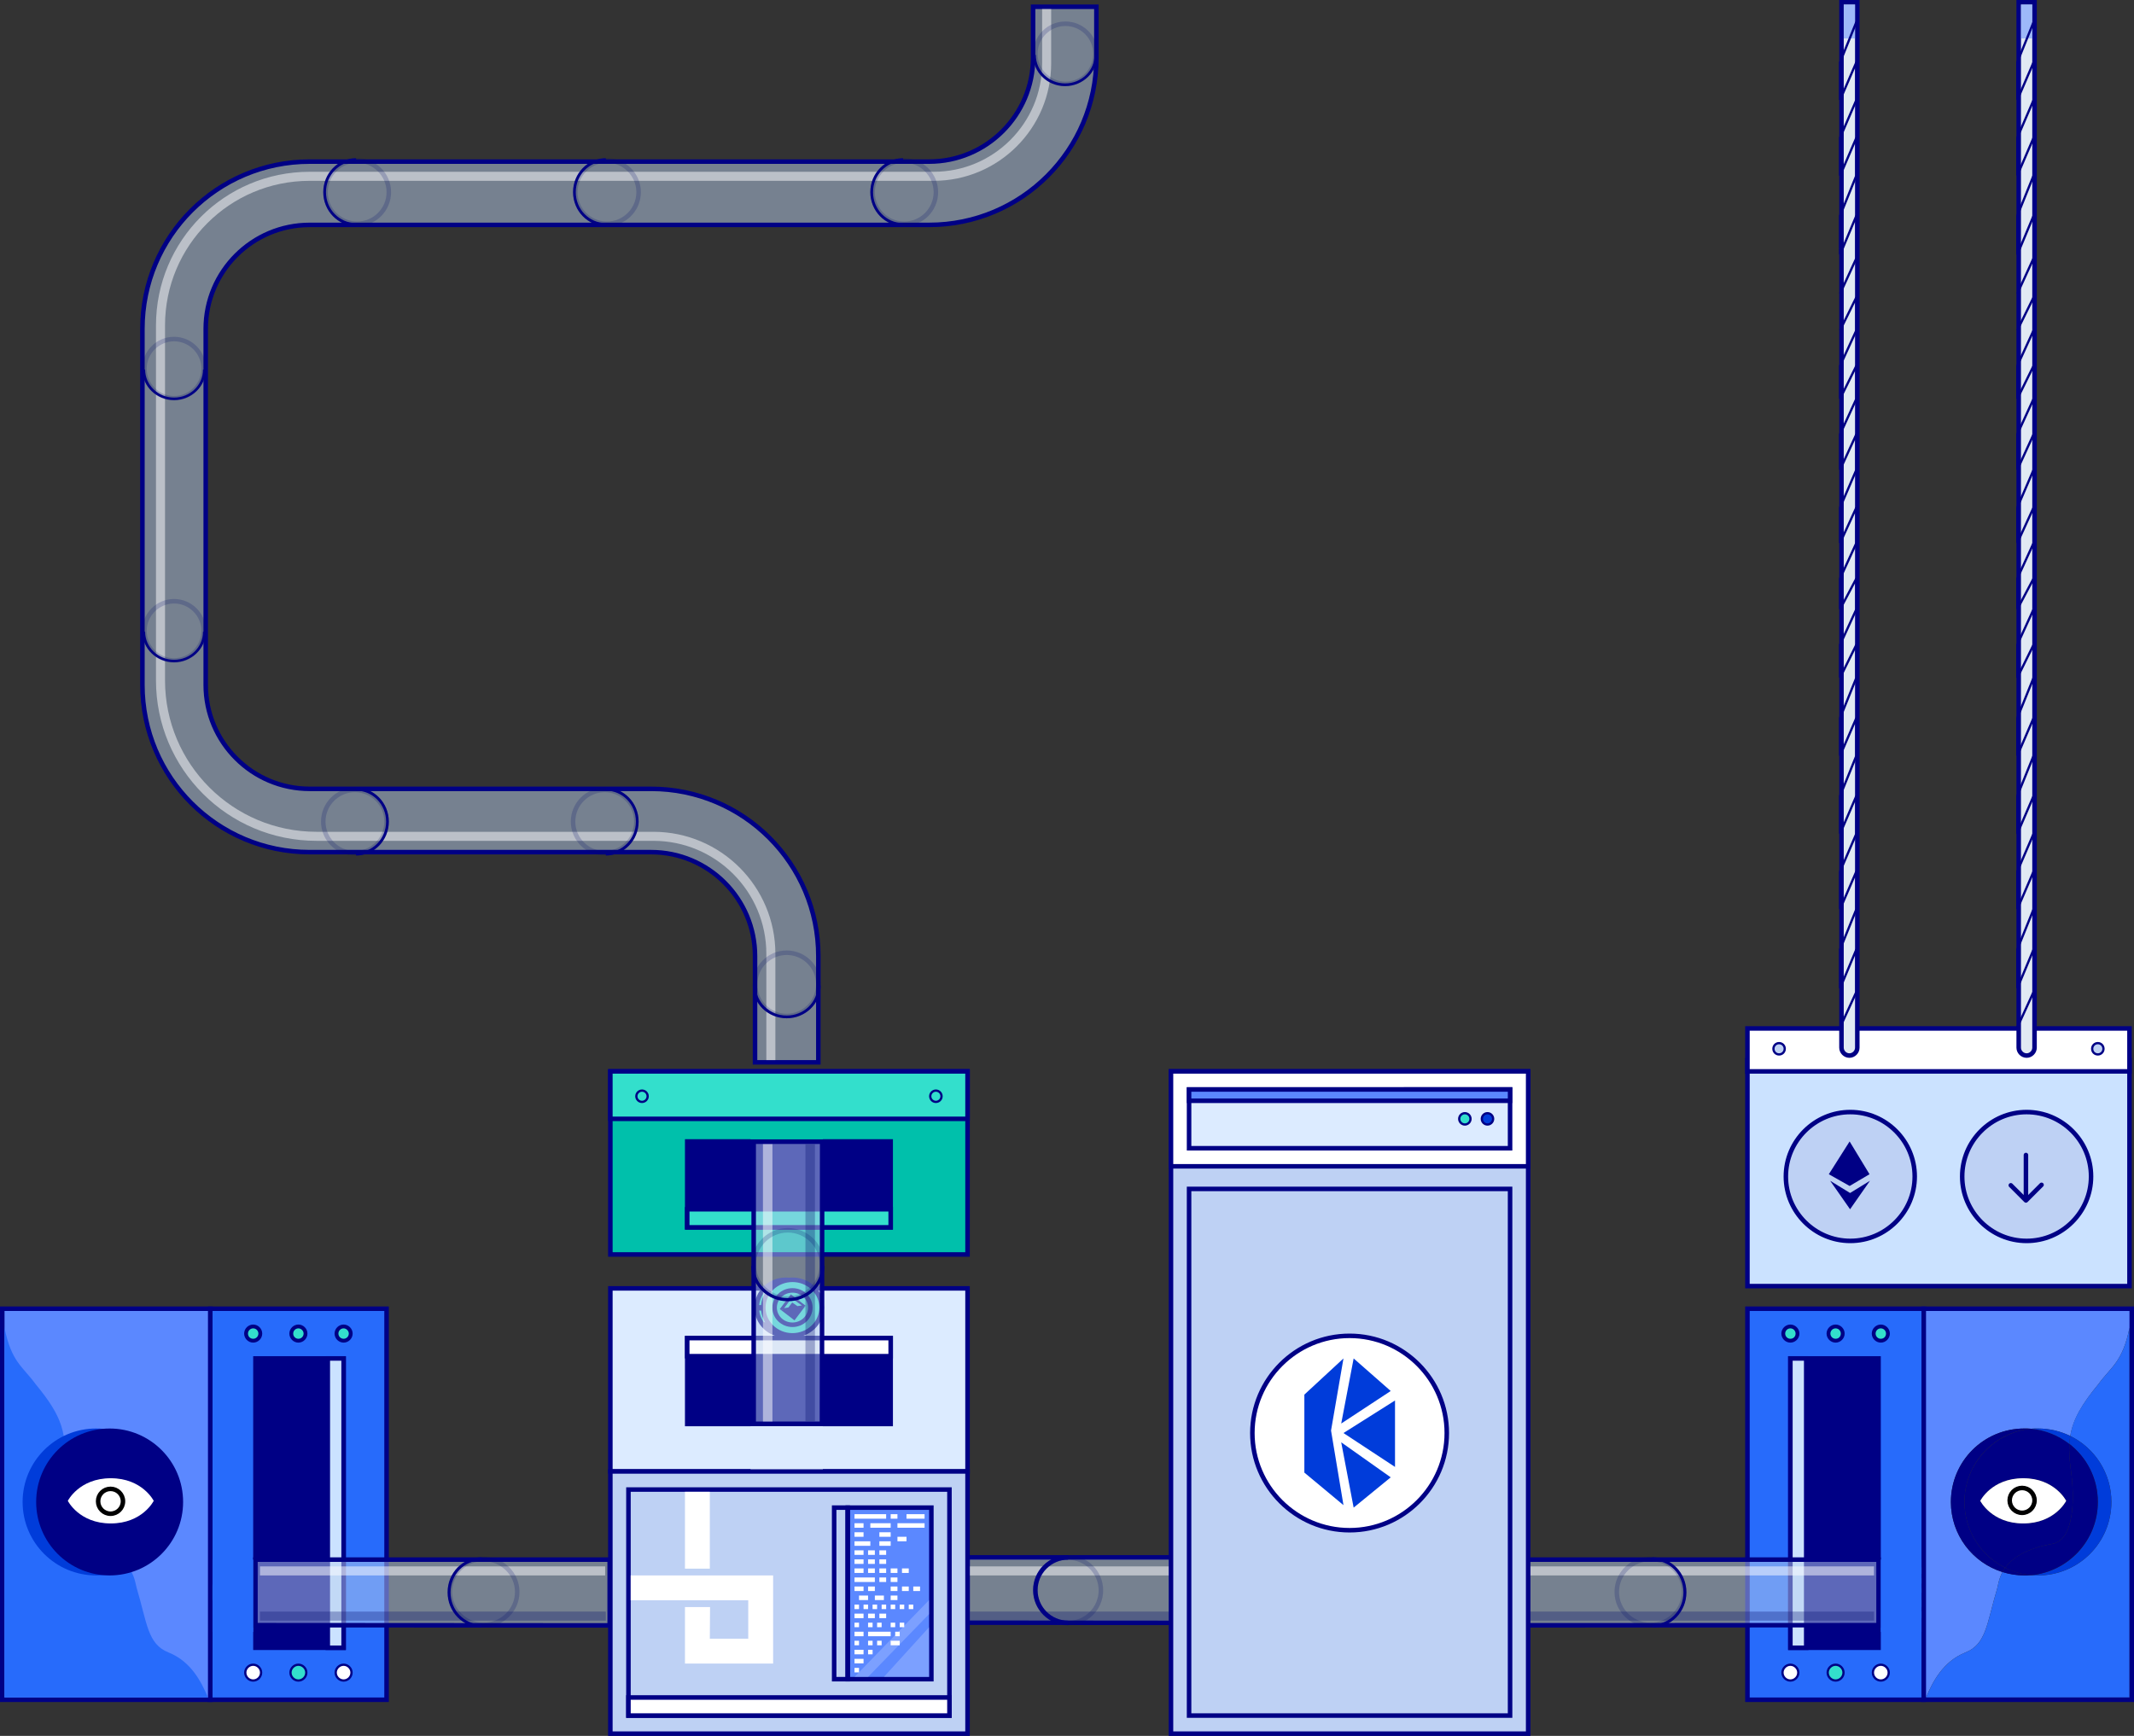 <svg width="944" height="768" viewBox="0 0 944 768" fill="none" xmlns="http://www.w3.org/2000/svg"
  class="svg-absolute t-0 mw-100 hidden-sm">
<rect x="0" y="0" width="944" height="768" fill="#333333" stroke="none"/>
<style type="text/css">
	.sh-st0{fill:#DCEBFF;stroke:#000085;stroke-width:2;}
	.sh-st1{fill:#000085;stroke:#000085;stroke-width:2;}
	.sh-st2{fill:#FFFFFF;stroke:#000085;stroke-width:2;}
	.sh-st3{fill:#00C0AB;stroke:#000085;stroke-width:2;}
	.sh-st4{fill:#33DFCC;stroke:#000085;stroke-width:2;}
	.sh-st5{fill:#276BFB;stroke:#000085;stroke-width:2;}
	.sh-st6{fill:#CBE2FF;stroke:#000085;stroke-width:2;}
	.sh-st7{fill:#33DFCC;stroke:#000085;}
	.sh-st8{fill:#FFFFFF;stroke:#000085;}
	.sh-st9{opacity:0.2;fill:none;stroke:#000D6D;stroke-width:2;enable-background:new    ;}
	.sh-st10{fill:#000085;}
	.sh-st11{fill:#BED1F4;stroke:#000085;}
	.sh-st12{fill:#BED1F4;stroke:#000085;stroke-width:2;}
	.sh-st13{fill:none;stroke:#000085;stroke-width:2;stroke-linecap:round;}
	.sh-st14{fill:#E1E9F3;stroke:#000085;stroke-width:2;}
	.sh-st15{opacity:0.5;fill-rule:evenodd;clip-rule:evenodd;fill:#5B88FF;enable-background:new    ;}
	.sh-st16{fill:none;stroke:#000085;}
	.sh-st17{fill:#BBD0EF;fill-opacity:0.5;stroke:#000085;stroke-width:2;}
	.sh-st18{opacity:0.5;fill:none;stroke:#FFFFFF;stroke-width:4;enable-background:new    ;}
	.sh-st19{fill:#33DFCC;stroke:#000085;stroke-width:2;stroke-linecap:round;stroke-linejoin:round;}
	.sh-st20{fill:#29CC86;stroke:#000085;stroke-width:2.415;}
	.sh-st21{opacity:0.3;fill:#000D6D;enable-background:new    ;}
	.sh-st22{opacity:0.5;fill:#FFFFFF;enable-background:new    ;}
	.sh-st23{fill:none;stroke:#000085;stroke-width:2;}
	.sh-st24{fill:#003CDA;stroke:#000085;}
	.sh-st25{fill:#5B88FF;stroke:#000085;stroke-width:2;}
	.sh-st26{fill:#5B88FF;}
	.sh-st27{fill:#276BFB;}
	.sh-st28{fill:#003CDA;}
	.sh-st29{fill:#FFFFFF;}
	.sh-st30{fill:none;stroke:#000000;stroke-width:2;}
	.sh-st31{fill-rule:evenodd;clip-rule:evenodd;fill:#003CDA;}
	.sh-st32{fill:none;stroke:#FFFFFF;stroke-width:2;}
	.sh-st33{opacity:0.2;fill:#FFFFFF;enable-background:new    ;}
	.sh-st34{fill:#DCEBFF;}
	.sh-st35{fill:#00C0AB;}
	.sh-st36{fill:none;}
</style>
<g id="box_x5F_element_1_">
	<g id="box_x5F_element">
		<path class="sh-st0" d="M428,570v81H270v-81H428z"/>
		<path class="sh-st1" d="M304,592v38h90v-38H304z"/>
		<path class="sh-st2" d="M304,592v8h90v-8H304z"/>
	</g>
	<g>
		<path class="sh-st3" d="M428,474v81H270v-81H428z"/>
		<path class="sh-st1" d="M394,543v-38h-90v38H394z"/>
		<path class="sh-st4" d="M394,543v-8h-90v8H394z"/>
	</g>
</g>
<g id="left_x5F_box">
	<path class="sh-st5" d="M93,579h78v173H93V579z"/>
	<path class="sh-st1" d="M113,601h39v128h-39V601z"/>
	<path class="sh-st6" d="M145,601h7v128h-7V601z"/>
	<path class="sh-st7" d="M135.5,590L135.5,590c0,1.9-1.6,3.5-3.5,3.5s-3.5-1.6-3.5-3.5l0,0c0-1.9,1.6-3.5,3.5-3.5
		S135.5,588.1,135.5,590z"/>
	<path class="sh-st7" d="M115.5,590L115.5,590c0,1.9-1.6,3.5-3.5,3.5s-3.5-1.6-3.5-3.5l0,0c0-1.9,1.6-3.5,3.5-3.5
		S115.5,588.1,115.5,590z"/>
	<path class="sh-st7" d="M155.5,590L155.5,590c0,1.9-1.6,3.5-3.5,3.5s-3.5-1.6-3.5-3.5l0,0c0-1.9,1.6-3.5,3.5-3.5
		S155.5,588.1,155.5,590z"/>
	<path class="sh-st7" d="M134.8,740L134.8,740c0,1.5-1.2,2.8-2.8,2.8c-1.5,0-2.8-1.2-2.8-2.8l0,0c0-1.5,1.2-2.8,2.8-2.8
		C133.5,737.2,134.8,738.5,134.8,740z"/>
	<path class="sh-st7" d="M135.5,740L135.5,740c0,1.9-1.6,3.5-3.5,3.5s-3.5-1.6-3.5-3.5l0,0c0-1.9,1.6-3.5,3.5-3.5
		S135.5,738.1,135.5,740z"/>
	<path class="sh-st8" d="M114.8,740L114.8,740c0,1.5-1.2,2.8-2.8,2.8s-2.8-1.2-2.8-2.8l0,0c0-1.5,1.2-2.8,2.8-2.8
		S114.8,738.5,114.8,740z"/>
	<path class="sh-st8" d="M115.5,740L115.5,740c0,1.9-1.6,3.5-3.5,3.5s-3.5-1.6-3.5-3.5l0,0c0-1.9,1.6-3.5,3.5-3.5
		S115.5,738.1,115.5,740z"/>
	<path class="sh-st8" d="M154.8,740L154.8,740c0,1.5-1.2,2.8-2.8,2.8c-1.5,0-2.8-1.2-2.8-2.8l0,0c0-1.5,1.2-2.8,2.8-2.8
		C153.5,737.2,154.8,738.5,154.8,740z"/>
	<path class="sh-st8" d="M155.5,740L155.5,740c0,1.9-1.6,3.5-3.5,3.5s-3.5-1.6-3.5-3.5l0,0c0-1.9,1.6-3.5,3.5-3.5
		S155.5,738.1,155.5,740z"/>
</g>
<g id="right_x5F_box">
	<path class="sh-st5" d="M851,579h-78v173h78V579z"/>
	<path class="sh-st1" d="M831,601h-39v128h39V601z"/>
	<path class="sh-st6" d="M799,601h-7v128h7V601z"/>
	<path class="sh-st7" d="M808.5,590L808.5,590c0,1.9,1.6,3.5,3.5,3.5s3.5-1.6,3.5-3.5l0,0c0-1.9-1.6-3.5-3.5-3.5S808.5,588.1,808.5,590
		z"/>
	<path class="sh-st7" d="M828.5,590L828.5,590c0,1.9,1.6,3.5,3.5,3.5s3.5-1.6,3.5-3.5l0,0c0-1.9-1.6-3.5-3.5-3.5S828.5,588.1,828.5,590
		z"/>
	<path class="sh-st7" d="M788.5,590L788.5,590c0,1.9,1.6,3.5,3.5,3.5s3.5-1.6,3.5-3.5l0,0c0-1.9-1.6-3.5-3.5-3.5S788.5,588.1,788.5,590
		z"/>
	<path class="sh-st7" d="M809.2,740L809.2,740c0,1.5,1.2,2.8,2.8,2.8s2.8-1.2,2.8-2.8l0,0c0-1.5-1.2-2.8-2.8-2.8S809.2,738.5,809.2,740
		z"/>
	<path class="sh-st7" d="M808.5,740L808.5,740c0,1.9,1.6,3.5,3.5,3.5s3.5-1.6,3.5-3.5l0,0c0-1.9-1.6-3.5-3.5-3.5S808.5,738.1,808.5,740
		z"/>
	<path class="sh-st8" d="M829.2,740L829.2,740c0,1.5,1.2,2.8,2.8,2.8s2.8-1.2,2.8-2.8l0,0c0-1.5-1.2-2.8-2.8-2.8S829.2,738.5,829.2,740
		z"/>
	<path class="sh-st8" d="M828.5,740L828.5,740c0,1.9,1.6,3.5,3.5,3.5s3.5-1.6,3.5-3.5l0,0c0-1.9-1.6-3.5-3.5-3.5S828.5,738.1,828.5,740
		z"/>
	<path class="sh-st8" d="M789.2,740L789.2,740c0,1.5,1.2,2.8,2.8,2.8s2.8-1.2,2.8-2.8l0,0c0-1.5-1.2-2.8-2.8-2.8S789.2,738.5,789.2,740
		z"/>
	<path class="sh-st8" d="M788.5,740L788.5,740c0,1.9,1.6,3.5,3.5,3.5s3.5-1.6,3.5-3.5l0,0c0-1.9-1.6-3.5-3.5-3.5S788.5,738.1,788.5,740
		z"/>
</g>
<path class="sh-st7" d="M809.2,590L809.2,590c0,1.5,1.2,2.8,2.8,2.8s2.8-1.2,2.8-2.8l0,0c0-1.5-1.2-2.8-2.8-2.8S809.2,588.5,809.2,590z
	"/>
<path class="sh-st7" d="M829.2,590L829.2,590c0,1.5,1.2,2.8,2.8,2.8s2.8-1.2,2.8-2.8l0,0c0-1.5-1.2-2.8-2.8-2.8S829.2,588.5,829.2,590z
	"/>
<path class="sh-st7" d="M789.2,590L789.2,590c0,1.5,1.2,2.8,2.8,2.8s2.8-1.2,2.8-2.8l0,0c0-1.5-1.2-2.8-2.8-2.8S789.2,588.5,789.2,590z
	"/>
<path class="sh-st9" d="M608.5,719c-8,0-14.5-6.5-14.5-14.5s6.5-14.5,14.5-14.5s14.5,6.5,14.5,14.5S616.5,719,608.5,719z"/>
<path class="sh-st10" d="M609,689v1.3c7.6,0,13.7,6.3,13.7,14.2s-6.1,14.2-13.7,14.2v1.3c8.3,0,15-6.9,15-15.5S617.3,689,609,689z"/>
<path class="sh-st7" d="M134.8,590L134.8,590c0,1.5-1.2,2.8-2.8,2.8c-1.5,0-2.8-1.2-2.8-2.8l0,0c0-1.5,1.2-2.8,2.8-2.8
	C133.5,587.2,134.8,588.5,134.8,590z"/>
<path class="sh-st7" d="M114.8,590L114.8,590c0,1.5-1.2,2.8-2.8,2.8s-2.8-1.2-2.8-2.8l0,0c0-1.5,1.2-2.8,2.8-2.8S114.8,588.5,114.8,590
	z"/>
<path class="sh-st7" d="M154.8,590L154.8,590c0,1.5-1.2,2.8-2.8,2.8c-1.5,0-2.8-1.2-2.8-2.8l0,0c0-1.5,1.2-2.8,2.8-2.8
	C153.5,587.2,154.8,588.5,154.8,590z"/>
<path class="sh-st6" d="M773,469h169v100H773V469z"/>
<path class="sh-st2" d="M773,455h169v19H773V455z"/>
<path class="sh-st11" d="M789.5,464c0,1.4-1.1,2.5-2.5,2.5s-2.5-1.1-2.5-2.5s1.1-2.5,2.5-2.5S789.5,462.6,789.5,464z"/>
<path class="sh-st11" d="M930.5,464c0,1.4-1.1,2.5-2.5,2.5s-2.5-1.1-2.5-2.5s1.1-2.5,2.5-2.5S930.5,462.6,930.5,464z"/>
<g id="sh_sp-left-button">
	<path class="sh-st12" d="M818.5,549c15.7,0,28.5-12.8,28.5-28.5S834.2,492,818.5,492S790,504.8,790,520.5S802.8,549,818.5,549z"/>
</g>
<path id="Etherium" class="sh-st10" d="M827,519.5l-8.8-14.5l-9.2,14.5l9.2,5.2L827,519.5z M818.4,527.8l-8.8-5.4l8.8,12.6l8.8-12.6
	L818.4,527.8z"/>
<g id="sh_sp-right-button">
	<path class="sh-st12" d="M896.5,549c15.7,0,28.5-12.8,28.5-28.5S912.2,492,896.5,492S868,504.8,868,520.5S880.8,549,896.5,549z"/>
</g>
<path id="arrow" class="sh-st13" d="M896.2,531.1V511 M896.2,531.1l-6.7-6.7 M896.2,531.1l6.9-6.9"/>
<path class="sh-st14" d="M893,1v462.5c0,1.9,1.6,3.5,3.5,3.5s3.5-1.6,3.5-3.5V1H893z"/>
<path class="sh-st15" d="M894,17V2h5v15H894z"/>
<path class="sh-st16" d="M892.4,454.5l7.2-15.7V420l-7.2,17.2V420l7.2-17.8v-16.7l-7.2,16.7v-16.7l7.2-16.7v-16.7l-7.2,16.7v-16.7
	l7.2-17.8v-16.7l-7.2,16.7v-16.7l7.2-17.8v-14.6l-7.2,14.6v-14.6l7.2-15.7v-13.6l-7.2,13.6v-13.6l7.2-15.7v-15.7l-7.2,15.7v-15.7
	l7.2-16.7v-15.7l-7.2,15.7v-15.7l7.2-15.7v-14.6l-7.2,14.6v-14.6l7.2-15.7v-14.6l-7.2,14.6"/>
<path class="sh-st16" d="M892.4,129.9l7.2-15.7V95.4l-7.2,17.2V95.4l7.2-17.8V60.9l-7.2,16.7V60.9l7.2-16.7V27.5l-7.2,16.7V27.5
	l7.2-17.8"/>
<path class="sh-st14" d="M814.6,1v462.5c0,1.9,1.6,3.5,3.5,3.5s3.5-1.6,3.5-3.5V1H814.6z"/>
<path class="sh-st15" d="M815.6,17V2h5v15H815.6z"/>
<path class="sh-st16" d="M814,454.5l7.2-15.7V420l-7.2,17.2V420l7.2-17.8v-16.7l-7.2,16.7v-16.7l7.2-16.7v-16.7l-7.2,16.7v-16.7
	l7.2-17.8v-16.7l-7.2,16.7v-16.7l7.2-17.8v-14.6l-7.2,14.6v-14.6l7.2-15.7v-13.6l-7.2,13.6v-13.6l7.2-15.7v-15.7l-7.2,15.7v-15.7
	l7.2-16.7v-15.7l-7.2,15.7v-15.7l7.2-15.7v-14.6l-7.2,14.6v-14.6l7.2-15.7v-14.6l-7.2,14.6"/>
<path class="sh-st16" d="M814,129.9l7.2-15.7V95.4l-7.2,17.2V95.4l7.2-17.8V60.9L814,77.7V60.9l7.2-16.7V27.5L814,44.2V27.5l7.2-17.8"
	/>
<path class="sh-st17" d="M457,25.5V3h28v22.5c0,40.9-33.1,74-74,74H137c-25.4,0-46,20.6-46,46V303c0,25.4,20.6,46,46,46h151
	c40.9,0,74,33.1,74,74v47h-28v-47c0-25.4-20.6-46-46-46H137c-40.9,0-74-33.1-74-74V145.5c0-40.9,33.1-74,74-74h274
	C436.4,71.5,457,50.9,457,25.5z"/>
<path class="sh-st18" d="M341,469v-47c0-28.7-23.3-52-52-52H140c-38.1,0-69-30.9-69-69V144c0-36.5,29.5-66,66-66h276
	c27.6,0,50-22.4,50-50V4"/>
<path class="sh-st9" d="M362,435.5c0-7.8-6.3-14-14-14s-14,6.3-14,14s6.3,14,14,14S362,443.3,362,435.5z"/>
<path class="sh-st10" d="M333,436h1.3c0,7.3,6.1,13.3,13.7,13.3s13.7-5.9,13.7-13.3h1.3c0,8-6.7,14.5-15,14.5S333,444,333,436z"/>
<path class="sh-st9" d="M267.5,349.5c-7.8,0-14,6.3-14,14s6.3,14,14,14s14-6.3,14-14S275.3,349.5,267.5,349.5z"/>
<path class="sh-st10" d="M268,378.5v-1.3c7.3,0,13.3-6.1,13.3-13.7s-5.9-13.7-13.3-13.7v-1.3c8,0,14.5,6.7,14.5,15S276,378.5,268,378.5
	z"/>
<path class="sh-st9" d="M157,349.5c-7.8,0-14,6.3-14,14s6.3,14,14,14s14-6.3,14-14S164.8,349.5,157,349.5z"/>
<path class="sh-st10" d="M157.5,378.5v-1.3c7.3,0,13.3-6.1,13.3-13.7s-5.9-13.7-13.3-13.7v-1.3c8,0,14.5,6.7,14.5,15
	S165.5,378.5,157.5,378.5z"/>
<path class="sh-st9" d="M158,99c7.8,0,14-6.3,14-14s-6.3-14-14-14s-14,6.3-14,14S150.2,99,158,99z"/>
<path class="sh-st10" d="M157.5,70v1.3c-7.3,0-13.3,6.1-13.3,13.7s5.9,13.7,13.3,13.7v1.3c-8,0-14.5-6.7-14.5-15S149.5,70,157.5,70z"/>
<path class="sh-st9" d="M268.5,99c7.8,0,14-6.3,14-14s-6.3-14-14-14s-14,6.3-14,14S260.7,99,268.5,99z"/>
<path class="sh-st10" d="M268,70v1.3c-7.3,0-13.3,6.1-13.3,13.7s5.9,13.7,13.3,13.7v1.3c-8,0-14.5-6.7-14.5-15S260,70,268,70z"/>
<path class="sh-st9" d="M400,99c7.8,0,14-6.3,14-14s-6.3-14-14-14s-14,6.3-14,14S392.2,99,400,99z"/>
<path class="sh-st10" d="M399.5,70v1.3c-7.3,0-13.3,6.1-13.3,13.7s5.9,13.7,13.3,13.7v1.3c-8,0-14.5-6.7-14.5-15S391.5,70,399.5,70z"/>
<path class="sh-st9" d="M484.6,23.8c0-7.4-6-13.3-13.3-13.3c-7.4,0-13.3,6-13.3,13.3s6,13.3,13.3,13.3
	C478.6,37.2,484.6,31.2,484.6,23.8z"/>
<path class="sh-st10" d="M457,24.3h1.2c0,7,5.8,12.6,13,12.6s13-5.6,13-12.6h1.2c0,7.6-6.4,13.8-14.3,13.8S457,31.9,457,24.3z"/>
<path class="sh-st9" d="M90.1,279.1c0-7.2-5.9-13.1-13.1-13.1s-13.1,5.9-13.1,13.1s5.9,13.1,13.1,13.1S90.1,286.3,90.1,279.1z"/>
<path class="sh-st10" d="M63,279.5h1.2c0,6.8,5.7,12.4,12.8,12.4s12.8-5.5,12.8-12.4H91c0,7.5-6.3,13.5-14,13.5S63,287,63,279.5z"/>
<path class="sh-st9" d="M90.1,163.1c0-7.2-5.9-13.1-13.1-13.1s-13.1,5.9-13.1,13.1c0,7.2,5.9,13.1,13.1,13.1
	C84.2,176.2,90.1,170.3,90.1,163.1z"/>
<path class="sh-st10" d="M63,163.5h1.2c0,6.8,5.7,12.4,12.8,12.4s12.8-5.5,12.8-12.4H91c0,7.5-6.3,13.5-14,13.5S63,171,63,163.5z"/>
<g id="sh_right_x5F_coin" transform="matrix(1,0,0,1,-253.025,0)">
	<g transform="translate(1365.078, 290)">
		<g id="Oval_2_">
			<ellipse class="sh-st19" cx="-262.7" cy="414.6" rx="12.9" ry="12.3"/>
			<ellipse class="sh-st19" cx="-259.8" cy="414.6" rx="12.9" ry="12.3"/>
			<ellipse class="sh-st19" cx="-259.8" cy="414.6" rx="7.9" ry="7.6"/>
		</g>
		<g transform="translate(21.098, 13.755)">
			<polygon id="Fill-5_2_" class="sh-st10" points="-280,406.5 -286.5,401.5 -280.5,402.7 -275.1,400 			"/>
			<path id="Combined-Shape_2_" class="sh-st10" d="M-280.5,403.3l-6-1.8l4.9-6.5l6.5,5L-280.5,403.3z M-281.3,396.7l-3.3,4.4l1.9-0.3
				l1.7-2.2l2.3,1.6l2-0.3L-281.3,396.7z"/>
		</g>
		<path id="Shape_2_" class="sh-st20" d="M-268.8,406.1h-2.9"/>
		<path class="sh-st20" d="M-272.6,414.7h-2.9"/>
		<path class="sh-st20" d="M-270,422.3h-2.6"/>
	</g>
</g>
<g id="sh_up_x5F_coin" transform="matrix(1,0,0,1,-253.025,0)">
	<g transform="translate(1380.078, 140)">
		<g id="Oval_3_">
			<ellipse class="sh-st19" cx="-779.4" cy="438.5" rx="12.9" ry="12.3"/>
			<ellipse class="sh-st19" cx="-776.5" cy="438.5" rx="12.9" ry="12.3"/>
			<ellipse class="sh-st19" cx="-776.5" cy="438.5" rx="7.9" ry="7.6"/>
		</g>
		<g transform="translate(21.098, 13.755)">
			<polygon id="Fill-5_3_" class="sh-st10" points="-796.7,430.4 -803.2,425.4 -797.2,426.6 -791.8,423.9 			"/>
			<path id="Combined-Shape_3_" class="sh-st10" d="M-797.2,427.2l-6-1.8l4.9-6.5l6.5,5L-797.2,427.2z M-798,420.6l-3.3,4.4l1.9-0.3
				l1.7-2.2l2.3,1.6l2-0.3L-798,420.6z"/>
		</g>
		<path id="Shape_3_" class="sh-st20" d="M-785.5,430h-2.9"/>
		<path class="sh-st20" d="M-789.3,438.6h-2.9"/>
		<path class="sh-st20" d="M-786.7,446.2h-2.6"/>
	</g>
</g>
<g id="sh_left_x5F_coin">
	<g transform="translate(1365.078, 290)">
		<g id="Oval_1_">
			<ellipse class="sh-st19" cx="-1285.5" cy="414.6" rx="12.9" ry="12.3"/>
			<ellipse class="sh-st19" cx="-1282.6" cy="414.6" rx="12.9" ry="12.3"/>
			<ellipse class="sh-st19" cx="-1282.6" cy="414.6" rx="7.9" ry="7.6"/>
		</g>
		<g transform="translate(21.098, 13.755)">
			<polygon id="Fill-5_1_" class="sh-st10" points="-1302.8,406.5 -1309.3,401.5 -1303.3,402.7 -1297.9,400 			"/>
			<path id="Combined-Shape_1_" class="sh-st10" d="M-1303.3,403.3l-6-1.8l4.9-6.5l6.5,5L-1303.3,403.3z M-1304.1,396.7l-3.3,4.4
				l1.9-0.3l1.7-2.2l2.3,1.6l2-0.3L-1304.1,396.7z"/>
		</g>
		<path id="Shape_1_" class="sh-st20" d="M-1291.6,406.1h-2.9"/>
		<path class="sh-st20" d="M-1295.4,414.7h-2.9"/>
		<path class="sh-st20" d="M-1292.8,422.3h-2.6"/>
	</g>
</g>
<g id="sh_tube_x5F_right">
	<path class="sh-st17" d="M831,690H539.8v29.1L831,719V690z"/>
	<path class="sh-st21" d="M555,713v4h274v-1.9V713H555z"/>
	<path class="sh-st22" d="M829,697v-4H547v4H829z"/>
	<path class="sh-st9" d="M730.1,718.9c-8.2,0-14.9-6.5-14.9-14.6s6.7-14.6,14.9-14.6s14.9,6.5,14.9,14.6
		C744.9,712.3,738.3,718.9,730.1,718.9z"/>
	<path class="sh-st10" d="M731,689v1.3c7.6,0,13.7,6.3,13.7,14.2s-6.1,14.2-13.7,14.2v1.3c8.3,0,15-6.9,15-15.5S739.3,689,731,689z"/>
</g>
<g id="sh_tube_x5F_left">
	<path class="sh-st17" d="M113,690h156.7v29.1L113,719V690z"/>
	<path class="sh-st21" d="M268,713v4H115v-1.9V713H268z"/>
	<path class="sh-st22" d="M115,697v-4h152.7v4H115z"/>
	<path class="sh-st9" d="M213.9,718.9c8.2,0,14.9-6.5,14.9-14.6s-6.7-14.6-14.9-14.6s-14.9,6.5-14.9,14.6
		C199.1,712.3,205.7,718.9,213.9,718.9z"/>
	<path class="sh-st10" d="M213,689v1.3c-7.6,0-13.7,6.3-13.7,14.2s6.1,14.2,13.7,14.2v1.3c-8.3,0-15-6.9-15-15.5S204.7,689,213,689z"/>
</g>
<g id="sh_tube_x5F_center">
	<path class="sh-st17" d="M428,689h114v29l-114-0.1V689z"/>
	<path class="sh-st21" d="M528.8,713v4H429v-1.9V713H528.8z"/>
	<path class="sh-st22" d="M429,697v-4h106v4H429z"/>
	<path class="sh-st9" d="M472.5,718.1c8,0,14.5-6.5,14.5-14.5s-6.5-14.5-14.5-14.5s-14.5,6.5-14.5,14.5S464.5,718.1,472.5,718.1z"/>
	<path class="sh-st23" d="M472.5,689c-8,0-14.5,6.5-14.5,14.5s6.5,14.5,14.5,14.5"/>
</g>
<g id="sh_tube_x5F_up">
	<path class="sh-st17" d="M333.4,629.9V505.1h30.3l-0.1,124.8H333.4z"/>
	<path class="sh-st21" d="M356.3,506.2h4.2v122.6h-2h-2.2V506.2z"/>
	<path class="sh-st22" d="M341.7,628.9h-4.2V506.2h4.2V628.9z"/>
	<path class="sh-st9" d="M363.6,559.4c0-8.3-6.8-15.1-15.1-15.1s-15.1,6.8-15.1,15.1s6.8,15.1,15.1,15.1S363.6,567.8,363.6,559.4z"/>
	<path class="sh-st10" d="M332.3,560h1.4c0,7.9,6.6,14.3,14.8,14.3s14.8-6.4,14.8-14.3h1.4c0,8.7-7.2,15.7-16.2,15.7
		S332.3,568.6,332.3,560z"/>
</g>
<g id="box_x5F_center">
	<path class="sh-st12" d="M676,767V474H518v293H676z"/>
	<path class="sh-st12" d="M668,759V526H526v233H668z"/>
	<path class="sh-st2" d="M676,516v-42H518v42H676z"/>
	<path class="sh-st0" d="M668,508v-26H526v26H668z"/>
	<circle class="sh-st24" cx="658" cy="495" r="2.5"/>
	<circle class="sh-st7" cx="648" cy="495" r="2.5"/>
	<path class="sh-st25" d="M668,487v-5H526v5H668z"/>
</g>
<g id="block_x5F_eye_x5F_right">
	<g id="XMLID_1_">
		<g>
			<path class="sh-st26" d="M943,579v173h-92V579H943z M942,751V587.4c-3,15.2-8.1,17.2-13.7,24.9c-7.4,9-11.2,15.5-12.5,23
				c-4.3-2.1-9.2-3.3-14.3-3.3c-1,0-2,0-3,0.1c-1-0.1-2-0.1-3-0.1c-18,0-32.5,14.5-32.5,32.5c0,14.6,9.6,26.9,22.8,31
				c-1.6,3-1.9,5.7-2.3,7.2c-4.6,15.3-4.7,24.7-14.1,28.4c-10,4-14.5,13.1-17.4,19.9L942,751L942,751z"/>
			<path class="sh-st27" d="M942,587.4V751h-90c2.9-6.8,7.4-15.9,17.4-19.9c9.4-3.7,9.5-13.1,14.1-28.4c0.4-1.5,0.7-4.2,2.3-7.2
				c3.1,0.9,6.3,1.5,9.7,1.5c1,0,2,0,3-0.1c1,0.1,2,0.1,3,0.1c18,0,32.5-14.5,32.5-32.5c0-12.8-7.4-23.9-18.2-29.2
				c1.2-7.6,5.1-14,12.5-23C933.9,604.6,939,602.6,942,587.4z"/>
			<path class="sh-st28" d="M915.8,635.3c10.8,5.3,18.2,16.4,18.2,29.2c0,18-14.5,32.5-32.5,32.5c-1,0-2,0-3-0.1
				c16.5-1.5,29.5-15.4,29.5-32.4c0-10.4-4.9-19.7-12.6-25.7C915.5,637.6,915.6,636.5,915.8,635.3z"/>
			<path class="sh-st10" d="M915.4,638.8c7.7,6,12.6,15.2,12.6,25.7c0,16.9-13,30.8-29.5,32.4c-4.1-0.4-8-1.5-11.5-3.3
				c2.9-4.1,8.8-8.4,21-10.6c9.9-1.9,9.7-21.1,8.1-32.4C915.5,646.2,915.2,642.3,915.4,638.8z"/>
			<path class="sh-st10" d="M916.1,650.6c1.6,11.3,1.8,30.5-8.1,32.4c-12.2,2.2-18,6.5-21,10.6c-10.7-5.3-18-16.4-18-29.1
				c0-16.9,13-30.8,29.5-32.4c6.3,0.6,12.2,3,16.9,6.7C915.2,642.3,915.5,646.2,916.1,650.6z M914,664c0,0-5-10-19-10s-19,10-19,10
				s5,10,19,10S914,664,914,664z"/>
			<path class="sh-st28" d="M915.8,635.3c-0.2,1.1-0.3,2.3-0.4,3.5c-4.8-3.7-10.6-6.1-16.9-6.7c1-0.1,2-0.1,3-0.1
				C906.6,632,911.5,633.2,915.8,635.3z"/>
			<path class="sh-st29" d="M895,654c14,0,19,10,19,10s-5,10-19,10s-19-10-19-10S881,654,895,654z"/>
			<path class="sh-st10" d="M895.5,632c1,0,2,0,3,0.1c-16.5,1.5-29.5,15.4-29.5,32.4c0,12.7,7.3,23.8,18,29.1c-0.5,0.7-0.9,1.3-1.2,1.9
				c-13.2-4.1-22.8-16.5-22.8-31C863,646.5,877.5,632,895.5,632z"/>
			<path class="sh-st10" d="M898.5,696.9c-1,0.1-2,0.1-3,0.1c-3.4,0-6.6-0.5-9.7-1.5c0.3-0.6,0.7-1.3,1.2-1.9
				C890.5,695.3,894.4,696.5,898.5,696.9z"/>
		</g>
		<g>
			<rect x="851" y="579" class="sh-st23" width="92" height="173"/>
		</g>
	</g>
</g>
<g id="block_x5F_eye_x5F_left">
	<path class="sh-st25" d="M1,579h92v173H1V579z"/>
	<g id="sh_sp-left-wheel-path">
		<path class="sh-st27" d="M92,751H2V587.4c3,15.2,8.1,17.2,13.7,24.9c11.8,14.3,14.5,22.2,12.2,38.3C26.3,662,26.1,681.2,36,683
			c23.4,4.3,23.4,16,24.5,19.7c4.6,15.3,4.7,24.7,14.1,28.4C84.6,735.1,89.1,744.2,92,751z"/>
	</g>
	<circle class="sh-st28" cx="42.5" cy="664.5" r="32.5"/>
	<circle class="sh-st10" cx="48.5" cy="664.5" r="32.5"/>
	<path class="sh-st29" d="M68,664c0,0-5-10-19-10s-19,10-19,10s5,10,19,10S68,664,68,664z"/>
</g>
<g id="sh_sp-left-eye">
	<circle cx="48.9" cy="664.2" r="3.5"/>
	<circle class="sh-st30" cx="48.9" cy="664.2" r="5.5"/>
</g>
<g id="sh_sp-right-eye">
	<circle cx="894.5" cy="663.8" r="3.5"/>
	<circle class="sh-st30" cx="894.5" cy="663.8" r="5.5"/>
</g>
<g id="sh_wheel">
	<path class="sh-st2" d="M554,634c0-23.7,19.3-43,43-43s43,19.3,43,43s-19.3,43-43,43S554,657.7,554,634z"/>
	<path class="sh-st31" d="M594.3,601L577,617v34.5l17.3,14.4l-5.5-33L594.3,601z M598.8,601l16.4,14.4l-21.9,14.4L598.8,601z
		 M594.3,634l22.8-14.4V649L594.3,634z M598.8,667l16.4-13.4l-21.9-15.5L598.8,667z"/>
</g>
<g id="EVM">
	<path class="sh-st9" d="M335.5,719c8,0,14.5-6.5,14.5-14.5s-6.5-14.5-14.5-14.5s-14.5,6.5-14.5,14.5S327.5,719,335.5,719z"/>
	<path class="sh-st10" d="M335,689v1.3c-7.6,0-13.7,6.3-13.7,14.2s6.1,14.2,13.7,14.2v1.3c-8.3,0-15-6.9-15-15.5S326.7,689,335,689z"/>
	<path class="sh-st12" d="M428,767V651H270v116H428z"/>
	<path class="sh-st12" d="M420,759V659H278v100H420z"/>
	<path class="sh-st2" d="M420,759v-8H278v8H420z"/>
	<path class="sh-st25" d="M375,667h37v75.9h-37V667z"/>
	<path class="sh-st23" d="M369,667h6v75.9h-6V667z"/>
	<path class="box-stroke sh-st32" d="M378,670.9h14"/>
	<path class="box-stroke sh-st32" d="M394,670.9h3"/>
	<path class="box-stroke sh-st32" d="M401,670.9h8"/>
	<path class="box-stroke sh-st32" d="M409,674.9h-12"/>
	<path class="box-stroke sh-st32" d="M394,674.9h-9"/>
	<path class="box-stroke sh-st32" d="M382,674.9h-4"/>
	<path class="box-stroke sh-st32" d="M382,678.9h-4 M394,678.9h-3h-2"/>
	<path class="box-stroke sh-st32" d="M385,682.9h-7 M394,682.9h-3h-2"/>
	<path class="box-stroke sh-st32" d="M401,680.9h-4"/>
	<path class="box-stroke sh-st32" d="M382,686.9h-4"/>
	<path class="box-stroke sh-st32" d="M387,686.9h-3"/>
	<path class="box-stroke sh-st32" d="M392,686.9h-3"/>
	<path class="box-stroke sh-st32" d="M382,690.9h-4"/>
	<path class="box-stroke sh-st32" d="M382,694.9h-4"/>
	<path class="box-stroke sh-st32" d="M387,698.9h-9"/>
	<path class="box-stroke sh-st32" d="M382,702.9h-4"/>
	<path class="box-stroke sh-st32" d="M380,710.9h-2"/>
	<path class="box-stroke sh-st32" d="M382,714.9h-4"/>
	<path class="box-stroke sh-st32" d="M380,718.9h-2"/>
	<path class="box-stroke sh-st32" d="M382,722.9h-4"/>
	<path class="box-stroke sh-st32" d="M380,726.9h-2"/>
	<path class="box-stroke sh-st32" d="M382,730.9h-4"/>
	<path class="box-stroke sh-st32" d="M386,730.9h-2"/>
	<path class="box-stroke sh-st32" d="M380,738.9h-2"/>
	<path class="box-stroke sh-st32" d="M382,734.9h-4"/>
	<path class="box-stroke sh-st32" d="M386,726.9h-2"/>
	<path class="box-stroke sh-st32" d="M390,726.9h-2"/>
	<path class="box-stroke sh-st32" d="M398,726.9h-4"/>
	<path class="box-stroke sh-st32" d="M398,722.9h-2"/>
	<path class="box-stroke sh-st32" d="M394,722.9h-10"/>
	<path class="box-stroke sh-st32" d="M386,718.9h-2"/>
	<path class="box-stroke sh-st32" d="M390,718.9h-2"/>
	<path class="box-stroke sh-st32" d="M396,718.9h-2"/>
	<path class="box-stroke sh-st32" d="M400,718.9h-2"/>
	<path class="box-stroke sh-st32" d="M387,714.9h-3"/>
	<path class="box-stroke sh-st32" d="M392,714.9h-3"/>
	<path class="box-stroke sh-st32" d="M384,710.9h-2"/>
	<path class="box-stroke sh-st32" d="M388,710.9h-2"/>
	<path class="box-stroke sh-st32" d="M392,710.9h-2"/>
	<path class="box-stroke sh-st32" d="M396,710.9h-2"/>
	<path class="box-stroke sh-st32" d="M400,710.9h-2"/>
	<path class="box-stroke sh-st32" d="M404,710.9h-2"/>
	<path class="box-stroke sh-st32" d="M384,706.9h-4"/>
	<path class="box-stroke sh-st32" d="M391,706.9h-4"/>
	<path class="box-stroke sh-st32" d="M397,706.9h-3"/>
	<path class="box-stroke sh-st32" d="M387,702.9h-3"/>
	<path class="box-stroke sh-st32" d="M397,702.9h-3"/>
	<path class="box-stroke sh-st32" d="M402,702.9h-3"/>
	<path class="box-stroke sh-st32" d="M407,702.9h-3"/>
	<path class="box-stroke sh-st32" d="M392,698.9h-3"/>
	<path class="box-stroke sh-st32" d="M397,698.9h-3"/>
	<path class="box-stroke sh-st32" d="M387,694.9h-3"/>
	<path class="box-stroke sh-st32" d="M392,694.9h-3"/>
	<path class="box-stroke sh-st32" d="M397,694.9h-3"/>
	<path class="box-stroke sh-st32" d="M402,694.9h-3"/>
	<path class="box-stroke sh-st32" d="M387,690.9h-3"/>
	<path class="box-stroke sh-st32" d="M392,690.9h-3"/>
	<path class="box-stroke sh-st33" d="M391,741.9h20v-22L391,741.9z"/>
	<path class="box-stroke sh-st33" d="M411,707.9l-33,34h6l27-27.8V707.9z"/>
	<path class="box-stroke sh-st29" d="M303,694h11v-34h-11V694z"/>
	<path class="box-stroke sh-st29" d="M331,708v17h-17l0.1-14H303v25h39v-39h-63v11H331z"/>
</g>
<rect x="94" y="690" class="sh-st27" width="18" height="32"/>
<rect x="832" y="690" class="sh-st27" width="18" height="32"/>
<rect x="332" y="631" class="sh-st34" width="32" height="19"/>
<rect x="332" y="496" class="sh-st35" width="32" height="8"/>
<line id="line_x5F_up_x5F_way" class="sh-st36" x1="94.6" y1="704.2" x2="554" y2="704.2"/>
<line id="line_x5F_right_x5F_way_1_" class="sh-st36" x1="350.6" y1="650.1" x2="350.6" y2="481.2"/>
<line id="line_x5F_left_x5F_way_1_" class="sh-st36" x1="634.6" y1="705.2" x2="851.5" y2="705.2"/>
<g id="sp-lender-path">
	<path class="sh-st4" d="M428,495v-21H270v21H428z"/>
</g>
<circle class="sh-st16" cx="414" cy="485" r="2.5"/>
<circle class="sh-st16" cx="284" cy="485" r="2.5"/>
<line id="sh_way_x5F_up" class="sh-st36" x1="348" y1="489.2" x2="348" y2="704.3"/>
<line id="sh_way_x5F_left" class="sh-st36" x1="81" y1="705" x2="342.4" y2="705"/>
<line id="sh_way_x5F_right" class="sh-st36" x1="594" y1="704.5" x2="869" y2="704.5"/>
<line id="sh_way_x5F_center" class="sh-st36" x1="347.7" y1="706.2" x2="585.7" y2="706.2"/>
</svg>
